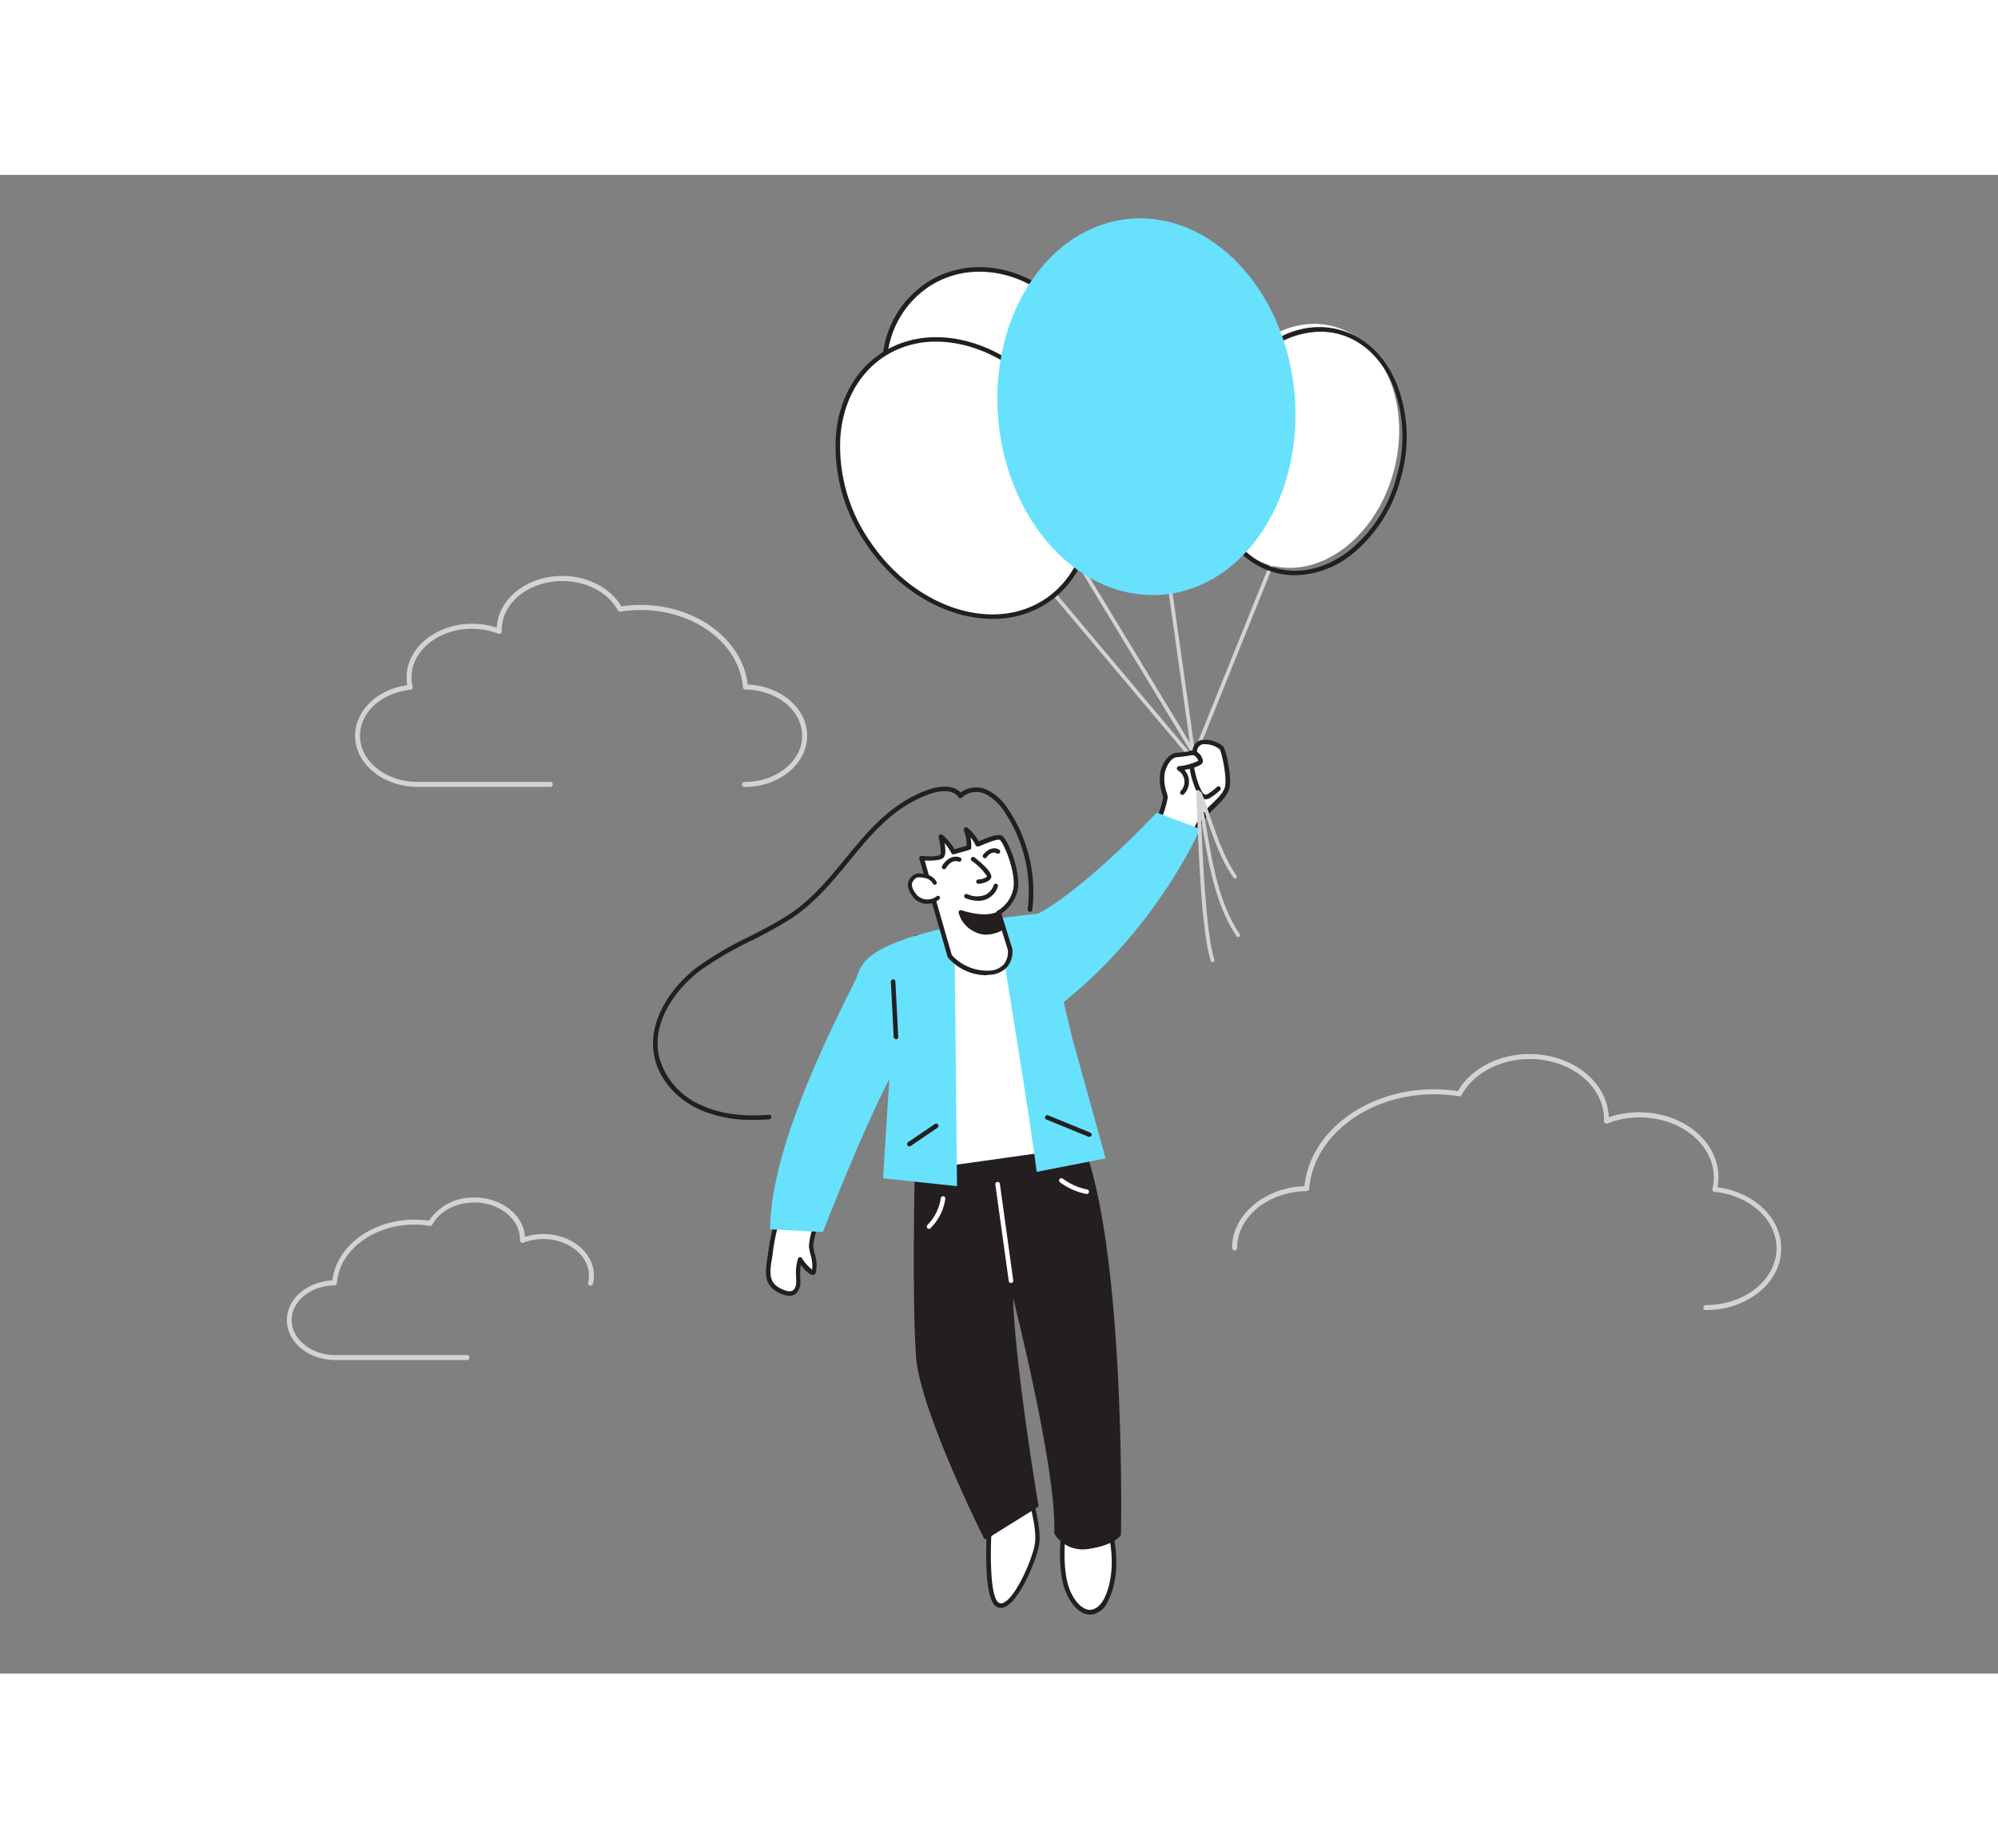 <svg xmlns="http://www.w3.org/2000/svg" viewBox="0 0 400 300" class="styles_logo__3Jd-a" width="200" height="185"><rect x="0" y="0" width="400" height="300" fill="#808080" stroke="none"/><g id="_25__DFX3rvOs" data-name="#25"><path d="M93.48,237.24H67.12c-5.34,0-9.69-3.57-9.69-8,0-4.2,4-7.68,9.11-7.93.81-6.86,7.93-12.17,16.43-12.17a20.28,20.28,0,0,1,2.92.21,10.56,10.56,0,0,1,9.1-4.64c5.41,0,9.84,3.49,10.12,7.87a12.12,12.12,0,0,1,3.66-.56c5.59,0,10.14,3.73,10.14,8.32a7,7,0,0,1-.2,1.63.5.5,0,0,1-.61.37.51.51,0,0,1-.36-.61,6,6,0,0,0,.17-1.39c0-4-4.1-7.32-9.14-7.32a10.94,10.94,0,0,0-4,.74.5.5,0,0,1-.47-.06.49.49,0,0,1-.21-.43l0-.24c0-4-4.1-7.32-9.14-7.32-3.65,0-6.94,1.73-8.39,4.42a.5.5,0,0,1-.52.26,19,19,0,0,0-3.11-.25c-8.17,0-15,5.14-15.48,11.7a.52.52,0,0,1-.49.46c-4.73.05-8.57,3.16-8.57,6.94s3.9,7,8.69,7H93.48a.5.5,0,1,1,0,1Z" fill="#d1d3d4"/><path d="M149.06,122.53a.5.5,0,0,1,0-1c6.36,0,11.53-4.15,11.53-9.25s-5.1-9.18-11.37-9.25a.49.49,0,0,1-.49-.46c-.68-8.67-9.65-15.46-20.43-15.46a25.36,25.36,0,0,0-4.09.33.5.5,0,0,1-.52-.26c-1.93-3.57-6.29-5.87-11.12-5.87-6.68,0-12.12,4.37-12.12,9.74a.92.92,0,0,0,0,.16v.16a.5.5,0,0,1-.68.49,14.44,14.44,0,0,0-5.26-1c-6.69,0-12.13,4.37-12.13,9.74a8.11,8.11,0,0,0,.23,1.87.45.45,0,0,1-.08.4.47.47,0,0,1-.35.21c-5.76.57-10.11,4.52-10.11,9.18,0,5.1,5.17,9.25,11.53,9.25h26.57a.5.5,0,0,1,0,1H83.62c-6.91,0-12.53-4.6-12.53-10.25,0-5,4.46-9.29,10.45-10.11a9.11,9.11,0,0,1-.14-1.55c0-5.92,5.89-10.74,13.13-10.74a15.75,15.75,0,0,1,4.93.79c.24-5.74,6-10.36,13.11-10.36,5.05,0,9.65,2.38,11.83,6.09a25.32,25.32,0,0,1,3.9-.29c11.11,0,20.4,7,21.38,15.93,6.61.27,11.91,4.78,11.91,10.24C161.59,117.93,156,122.53,149.06,122.53Z" fill="#d1d3d4"/><path d="M238.86,115.89a.38.38,0,0,1-.37-.33l-6.77-47.83a.39.39,0,0,1,.32-.42.37.37,0,0,1,.43.32l6.76,47.83a.37.37,0,0,1-.31.42Z" fill="#d1d3d4"/><path d="M237.88,116.17a.38.38,0,0,1-.29-.14l-45.1-53.56a.38.38,0,0,1,0-.53.39.39,0,0,1,.53,0l45.1,53.57a.38.38,0,0,1-.29.62Z" fill="#d1d3d4"/><path d="M239.43,115.82a.32.32,0,0,1-.14,0,.37.37,0,0,1-.21-.49l17.55-43.45a.37.37,0,0,1,.49-.21.38.38,0,0,1,.21.49l-17.56,43.45A.35.35,0,0,1,239.43,115.82Z" fill="#d1d3d4"/><path d="M238.86,115.89a.4.4,0,0,1-.32-.18L195.09,44a.37.37,0,1,1,.64-.38l43.45,71.68a.37.37,0,0,1-.12.51A.36.36,0,0,1,238.86,115.89Z" fill="#d1d3d4"/><ellipse cx="198.31" cy="41.32" rx="20.59" ry="23.06" transform="translate(8.38 111.74) rotate(-32.11)" fill="#fff"/><path d="M200.52,64.18a21.54,21.54,0,0,1-6-.87,25.5,25.5,0,0,1-17.66-28.14,19.83,19.83,0,0,1,8.94-13.77c9.83-6.17,23.44-2.25,30.33,8.73a24.85,24.85,0,0,1,3.62,17.34,19.87,19.87,0,0,1-8.94,13.77A19.29,19.29,0,0,1,200.52,64.18Zm-4.41-44.79a18.4,18.4,0,0,0-9.81,2.78,19,19,0,0,0-8.53,13.15A23.94,23.94,0,0,0,181.26,52a24,24,0,0,0,13.52,10.41,18.6,18.6,0,0,0,24.08-15.11,23.89,23.89,0,0,0-3.5-16.7h0C210.86,23.44,203.39,19.39,196.11,19.39Z" fill="#231f20"/><ellipse cx="261.76" cy="55.31" rx="24.69" ry="19.02" transform="matrix(0.25, -0.97, 0.97, 0.25, 141.57, 294.33)" fill="#fff"/><path d="M259.3,80.14a15.57,15.57,0,0,1-4-.51c-5-1.34-9.12-5.13-11.46-10.69a29.05,29.05,0,0,1-1-18.6,29,29,0,0,1,10-15.7c4.77-3.69,10.18-5,15.24-3.65s9.13,5.13,11.47,10.69a29.09,29.09,0,0,1,1,18.59h0A29.1,29.1,0,0,1,270.6,76,18.56,18.56,0,0,1,259.3,80.14Zm4.93-48.74a17.68,17.68,0,0,0-10.75,4,28.17,28.17,0,0,0-9.67,15.22,28.14,28.14,0,0,0,.92,18c2.23,5.29,6.08,8.89,10.86,10.15s9.9,0,14.45-3.48A28.28,28.28,0,0,0,279.72,60h0a28.27,28.27,0,0,0-.92-18c-2.23-5.29-6.09-8.9-10.86-10.15A14.15,14.15,0,0,0,264.23,31.4Z" fill="#231f20"/><ellipse cx="193.06" cy="60.68" rx="23.21" ry="29.57" transform="translate(-1.07 117.85) rotate(-33.86)" fill="#fff"/><path d="M198.71,88.88c-9.05,0-18.89-5.46-25.3-15a34.28,34.28,0,0,1-6.08-21.44c.53-7.22,3.73-13.14,9-16.68,10.83-7.26,27.15-2,36.38,11.76h0c9.22,13.75,7.91,30.85-2.92,38.12A19.73,19.73,0,0,1,198.71,88.88ZM187.42,33.39a18.8,18.8,0,0,0-10.58,3.11c-5,3.38-8.09,9.06-8.6,16a33.38,33.38,0,0,0,5.93,20.86c8.94,13.34,24.69,18.5,35.11,11.51S220.89,61.34,212,48C205.71,38.71,196.16,33.39,187.42,33.39Z" fill="#231f20"/><ellipse cx="229.51" cy="46.43" rx="29.77" ry="37.76" transform="translate(-3.22 20.61) rotate(-5.11)" fill="#68e1fd"/><path d="M232.08,128.68a25.52,25.52,0,0,0,1.23-4.06c0-.67-1.08-3-.59-5s1.73-3.44,2.92-3.5,3.53-.49,3.53-.49a2,2,0,0,1,1.35-2,5.07,5.07,0,0,1,4,1.15,18.64,18.64,0,0,1,1.16,7.79c-.43,2.1-3.28,3.87-4.78,5.93a13.16,13.16,0,0,0-2,4.2" fill="#fff"/><path d="M238.91,133.08h-.11a.46.46,0,0,1-.34-.55,13.47,13.47,0,0,1,2.09-4.37,17.83,17.83,0,0,1,2.1-2.27c1.21-1.18,2.36-2.3,2.6-3.48.41-2-.71-6.94-1.06-7.41a4.77,4.77,0,0,0-3.54-1,1.53,1.53,0,0,0-1,1.58.46.46,0,0,1-.37.48c-.1,0-2.39.43-3.6.5-.88,0-2,1.14-2.5,3.14a8.19,8.19,0,0,0,.39,3.94,6,6,0,0,1,.22,1,22,22,0,0,1-1.26,4.25.46.46,0,0,1-.59.26.44.44,0,0,1-.27-.58,22.82,22.82,0,0,0,1.2-3.87,4.32,4.32,0,0,0-.18-.77,9,9,0,0,1-.39-4.4c.51-2.19,1.88-3.77,3.33-3.85.87,0,2.42-.3,3.12-.42a2.32,2.32,0,0,1,1.68-2.1,5.53,5.53,0,0,1,4.48,1.29c.56.66,1.7,6,1.26,8.18-.3,1.46-1.6,2.73-2.86,4a19,19,0,0,0-2,2.16,12.68,12.68,0,0,0-1.94,4A.46.46,0,0,1,238.91,133.08Z" fill="#231f20"/><path d="M236.71,124.12a.45.45,0,0,1-.32-.13.46.46,0,0,1,0-.65,2.65,2.65,0,0,0-.56-4.12.46.46,0,0,1,.17-.85,10.82,10.82,0,0,0,3.9-1.09,2,2,0,0,0-.58-.88,1,1,0,0,0-.77-.27.46.46,0,0,1-.16-.9,2.19,2.19,0,0,1,2.12,1.19c.16.27.5.94.17,1.36-.54.68-2.37,1.12-3.55,1.33A3.55,3.55,0,0,1,237,124,.47.47,0,0,1,236.71,124.12Z" fill="#231f20"/><path d="M241.43,125a1.63,1.63,0,0,1-.82-.26c-1.3-.78-2.5-5.19-2.46-6.44a.47.47,0,0,1,.48-.44.46.46,0,0,1,.44.47c0,1.22,1.17,5.12,2,5.63a.68.68,0,0,0,.37.12,1,1,0,0,0,.35-.15,10.42,10.42,0,0,0,1.79-1.36.46.46,0,1,1,.63.66,11.25,11.25,0,0,1-1.95,1.48,1.73,1.73,0,0,1-.74.28Z" fill="#231f20"/><path d="M163.42,210.3a13.4,13.4,0,0,0-1,4.1c.09,1.36,1.09,3.64.54,5.18-.26.76-2.59-2-2.78-2.47a11.68,11.68,0,0,0-.33,4.22,2.78,2.78,0,0,1-.72,2.27c-.84.66-2.07.22-3-.26-3.22-1.57-2.25-4.5-1.85-7.6a40.78,40.78,0,0,1,2.43-9.62" fill="#fff"/><path d="M158.1,224.39a5.35,5.35,0,0,1-2.2-.63c-3.1-1.52-2.68-4.25-2.28-6.89.06-.39.13-.79.18-1.19a41.71,41.71,0,0,1,2.46-9.73.46.46,0,0,1,.85.33,40.55,40.55,0,0,0-2.41,9.52c0,.41-.11.81-.17,1.21-.41,2.63-.73,4.7,1.77,5.92,1.24.61,2,.7,2.55.31a2.44,2.44,0,0,0,.54-1.9v-.68a9.73,9.73,0,0,1,.37-3.71.44.44,0,0,1,.42-.3h0a.44.44,0,0,1,.42.3,9.53,9.53,0,0,0,2,2.21,7.8,7.8,0,0,0-.33-3,10.3,10.3,0,0,1-.32-1.69,14,14,0,0,1,1-4.3.47.47,0,0,1,.6-.25.46.46,0,0,1,.25.59,12.83,12.83,0,0,0-1,3.9,10.54,10.54,0,0,0,.3,1.54,7.17,7.17,0,0,1,.22,3.82.62.62,0,0,1-.6.44c-.64,0-1.73-1.12-2.42-2a14,14,0,0,0-.08,2.44l0,.7a3.18,3.18,0,0,1-.89,2.62A2.06,2.06,0,0,1,158.1,224.39Z" fill="#231f20"/><path d="M206.09,264.35s2,6.41,1.5,9.82-5.05,13.92-7.92,12-1.36-18.69-1.36-18.69Z" fill="#fff"/><path d="M200.41,286.87a1.73,1.73,0,0,1-1-.31c-3-2-1.72-17.37-1.57-19.11a.48.48,0,0,1,.29-.39l7.78-3.14a.5.5,0,0,1,.36,0,.47.47,0,0,1,.24.28c.09.26,2.08,6.56,1.52,10-.47,2.95-3.86,11.15-6.78,12.43A2.08,2.08,0,0,1,200.41,286.87Zm-1.67-19.07c-.55,6.42-.71,16.74,1.19,18a.91.91,0,0,0,1,0c2.43-1.06,5.76-8.71,6.25-11.74.44-2.74-.89-7.61-1.34-9.14Z" fill="#231f20"/><path d="M213,271.49s-1.09,7.64.91,12.19,5.46,5.46,7.46,1.82,2.36-9.46.54-15.47" fill="#fff"/><path d="M218.27,288.2h-.14c-1.8-.08-3.5-1.66-4.68-4.34-2-4.61-1-12.12-.95-12.44A.46.46,0,0,1,213,271a.45.45,0,0,1,.39.51c0,.08-1,7.57.87,11.95,1,2.31,2.48,3.72,3.89,3.79,1,0,2-.67,2.76-2,2-3.68,2.22-9.47.51-15.11a.46.46,0,1,1,.87-.27c1.78,5.87,1.56,11.93-.58,15.82A4.09,4.09,0,0,1,218.27,288.2Z" fill="#231f20"/><path d="M150.84,189.17a25.75,25.75,0,0,1-10.63-2c-4.68-2.1-8.1-5.95-9.13-10.3-1.76-7.44,3.51-14.51,8.56-18.31a67.84,67.84,0,0,1,10.22-6c2.65-1.36,5.4-2.76,7.92-4.39,4.67-3,8.14-7.25,11.49-11.34,4.48-5.46,9.11-11.1,16.57-13.76,1.09-.38,4.6-1.42,6.48.58a5.19,5.19,0,0,1,5.44-.48,10.92,10.92,0,0,1,4.25,4.07,29.62,29.62,0,0,1,4.65,19.88.46.46,0,0,1-.51.4.47.47,0,0,1-.4-.51,28.65,28.65,0,0,0-4.5-19.26,10.13,10.13,0,0,0-3.87-3.75,4.24,4.24,0,0,0-4.77.63.42.42,0,0,1-.36.14.48.48,0,0,1-.35-.19c-1.39-2-4.75-1-5.75-.65-7.22,2.57-11.57,7.87-16.17,13.48-3.4,4.14-6.92,8.43-11.7,11.53a89.72,89.72,0,0,1-8,4.43,68,68,0,0,0-10.09,5.9c-4.83,3.63-9.88,10.36-8.22,17.37a14.78,14.78,0,0,0,8.62,9.67c3.66,1.64,8,2.25,13.34,1.84a.44.44,0,0,1,.49.42.46.46,0,0,1-.42.49C152.91,189.13,151.85,189.17,150.84,189.17Z" fill="#231f20"/><polygon points="210.81 197.27 205.06 150.88 183.4 152.61 185.89 199.38 210.81 197.27" fill="#fff"/><path d="M185.89,199.83a.48.48,0,0,1-.3-.11.44.44,0,0,1-.15-.32L183,152.63a.45.45,0,0,1,.42-.48L205,150.43a.44.44,0,0,1,.49.4l5.75,46.38a.45.45,0,0,1-.09.34.46.46,0,0,1-.32.17l-24.92,2.11Zm-2-46.8,2.44,45.85,24-2-5.64-45.48Z" fill="#231f20"/><path d="M183.57,199.25s-.55,26.75.27,37.39,13.51,36,13.51,36l10.1-6.28s-5.59-33-5-45c0,0,9.65,37,9.1,50.49a6.32,6.32,0,0,0,6.73,2.73c4.78-.82,5.74-2.45,5.74-2.45s1.09-54.87-7.37-77.52" fill="#231f20"/><path d="M216.85,275.15a6.67,6.67,0,0,1-5.73-3.08.48.48,0,0,1-.06-.24c.44-10.86-5.88-37.52-8.23-47,.38,13.74,5,41.16,5.06,41.46a.44.44,0,0,1-.21.45l-10.09,6.28a.5.5,0,0,1-.36.05.44.44,0,0,1-.27-.23c-.52-1-12.74-25.58-13.56-36.19s-.28-37.17-.27-37.44a.46.46,0,0,1,.45-.43.44.44,0,0,1,.43.45c0,.26-.54,26.85.27,37.35.75,9.68,11.58,32,13.25,35.43l9.44-5.86c-.55-3.31-5.52-33.53-5-44.84a.44.44,0,0,1,.4-.42.43.43,0,0,1,.47.33c.09.37,9.59,37,9.12,50.49a5.89,5.89,0,0,0,6.21,2.41c3.84-.66,5.1-1.86,5.37-2.17.05-3.12.78-55.46-7.35-77.22a.45.45,0,0,1,.26-.57.46.46,0,0,1,.57.26c8.39,22.48,7.41,77.14,7.4,77.68a.55.55,0,0,1-.06.22c-.11.18-1.2,1.84-6,2.67A9.63,9.63,0,0,1,216.85,275.15Z" fill="#231f20"/><path d="M178.42,174.94l-1.63,25.92,14.81,1.58-.48-46.86,9.83,1.09c0,.47,5.34,32.65,6.6,42.9l13.8-2.69L214.72,173s-6.08-25.2-5.77-25.2c-.31,0-30.5,2.56-36.06,10S178.42,174.94,178.42,174.94Z" fill="#68e1fd"/><path d="M199.93,147.71s2.29,7.43,2.29,7.43.61,4.4-4.33,4.62a9.84,9.84,0,0,1-7.75-3.37s-5.29-18.28-5.65-19.62c.87.12,3.29.27,4-.3s.05-3.13-.11-4a10.3,10.3,0,0,1,2.49,3.08l3.11-.87a9,9,0,0,0-.56-3.59A8.22,8.22,0,0,1,195.7,134c.87-.27,4-1.8,4.71-1.26,1.11.79,3.9,7.82,2.7,11S199.93,147.71,199.93,147.71Z" fill="#fff"/><path d="M197.46,160.22a10.24,10.24,0,0,1-7.68-3.55.8.8,0,0,1-.08-.16c-.21-.74-5.29-18.3-5.65-19.62a.45.45,0,0,1,.1-.42.41.41,0,0,1,.4-.15c1.19.16,3.18.18,3.64-.2.15-.12.31-.69-.2-3.18l-.07-.36a.46.46,0,0,1,.22-.48.45.45,0,0,1,.52,0,10.55,10.55,0,0,1,2.42,2.9l2.45-.69a8.56,8.56,0,0,0-.55-3.08.46.46,0,0,1,.16-.53.45.45,0,0,1,.55,0,8.52,8.52,0,0,1,2.24,2.71l.57-.23c1.93-.79,3.45-1.35,4.17-.83,1.32.93,4.12,8.2,2.87,11.51a7.78,7.78,0,0,1-3.06,4c.19.64.73,2.37,2.18,7.07a4.87,4.87,0,0,1-1,3.6,5,5,0,0,1-3.78,1.6Zm-6.91-4.05a9.54,9.54,0,0,0,7.32,3.13A4.13,4.13,0,0,0,201,158a4.08,4.08,0,0,0,.78-2.83s-2.24-7.22-2.28-7.35a.45.45,0,0,1,.26-.56,6.38,6.38,0,0,0,2.93-3.7c1.13-3-1.65-9.81-2.54-10.44-.39-.25-2.57.64-3.29.93a10.44,10.44,0,0,1-1,.39.46.46,0,0,1-.55-.24,7.65,7.65,0,0,0-1-1.59,9.75,9.75,0,0,1,.13,2.09.45.45,0,0,1-.33.41L191,136a.45.45,0,0,1-.53-.22,9.87,9.87,0,0,0-1.36-2c.22,1.33.27,2.52-.32,3s-2.63.55-3.66.47C186.07,140.66,190.18,154.88,190.55,156.17Z" fill="#231f20"/><path d="M187.15,141.7a2.75,2.75,0,0,0-1.3-1.15,4.84,4.84,0,0,0-1.61-.3,1.91,1.91,0,0,0-.89.09,1.55,1.55,0,0,0-.51.37,2.1,2.1,0,0,0-.68,1.3,2.51,2.51,0,0,0,.28,1.16,4.92,4.92,0,0,0,.66,1.13,3.33,3.33,0,0,0,2.25,1.21,3.37,3.37,0,0,0,2.44-.76" fill="#fff"/><path d="M185.66,145.92h-.34a3.79,3.79,0,0,1-2.53-1.35,5.69,5.69,0,0,1-.72-1.23,3,3,0,0,1-.31-1.35,2.47,2.47,0,0,1,.8-1.55,2.07,2.07,0,0,1,.64-.46,2.29,2.29,0,0,1,1.06-.12,5.39,5.39,0,0,1,1.75.33,3.12,3.12,0,0,1,1.48,1.32.39.39,0,0,1-.14.54.4.4,0,0,1-.55-.14,2.28,2.28,0,0,0-1.1-1,4.53,4.53,0,0,0-1.48-.28,1.65,1.65,0,0,0-.72.07,1.13,1.13,0,0,0-.38.28,1.77,1.77,0,0,0-.56,1,2.18,2.18,0,0,0,.24,1,4.26,4.26,0,0,0,.61,1,2.92,2.92,0,0,0,2,1.06,3,3,0,0,0,2.15-.66.4.4,0,0,1,.51.61A3.73,3.73,0,0,1,185.66,145.92Z" fill="#231f20"/><path d="M200.7,150.68s-2.78,1.82-5.37.45a5.5,5.5,0,0,1-3-3.5s4.75,1.71,7.6.23Z" fill="#231f20"/><path d="M197.45,152.09a4.91,4.91,0,0,1-2.33-.57,5.89,5.89,0,0,1-3.2-3.81.44.44,0,0,1,.15-.42.45.45,0,0,1,.43-.08c.05,0,4.6,1.63,7.25.26a.45.45,0,0,1,.63.28l.75,2.82a.45.45,0,0,1-.18.48A7,7,0,0,1,197.45,152.09Zm-4.39-3.78a5.55,5.55,0,0,0,2.47,2.43,5.16,5.16,0,0,0,4.66-.27l-.53-2C197.43,149.33,194.5,148.71,193.06,148.31Z" fill="#231f20"/><path d="M194.78,137s3.56,2.79,3.19,3.6-2.09.91-2.09.91" fill="#fff"/><path d="M195.88,141.92a.44.44,0,0,1,0-.88c.59,0,1.55-.28,1.72-.66a12.23,12.23,0,0,0-3.06-3.06.44.44,0,1,1,.54-.7c1.75,1.37,3.75,3.2,3.33,4.13s-2.27,1.16-2.47,1.17Z" fill="#231f20"/><path d="M199.35,142.33s-1.11,3.88-5.88,2" fill="#fff"/><path d="M195.82,145.32a7.22,7.22,0,0,1-2.51-.52.44.44,0,0,1,.32-.83,4.53,4.53,0,0,0,3.68.13,3.41,3.41,0,0,0,1.62-1.89.44.44,0,0,1,.85.24,4.06,4.06,0,0,1-4,2.87Z" fill="#231f20"/><line x1="182.06" y1="194.01" x2="187.43" y2="190.37" fill="#fff"/><path d="M182.06,194.47a.46.46,0,0,1-.38-.2.46.46,0,0,1,.12-.64l5.37-3.64a.45.45,0,0,1,.63.12.46.46,0,0,1-.12.64l-5.36,3.64A.5.5,0,0,1,182.06,194.47Z" fill="#231f20"/><line x1="209.66" y1="188.64" x2="218.09" y2="192.09" fill="#fff"/><path d="M218.09,192.55a.38.38,0,0,1-.17,0l-8.43-3.45a.44.44,0,0,1-.25-.59.46.46,0,0,1,.59-.25l8.44,3.45a.46.46,0,0,1,.25.59A.46.46,0,0,1,218.09,192.55Z" fill="#231f20"/><path d="M205.36,148.66c1.32.56,10.7-4.78,26.22-21l8.69,3.27s-10.55,24.64-35.06,40.23Z" fill="#68e1fd"/><path d="M172.38,158.67c.09,1.13-18.2,32.75-18.2,52.41l10.56.54s10.58-27.49,16.55-36.21Z" fill="#68e1fd"/><line x1="179.38" y1="172.54" x2="178.8" y2="161.52" fill="#fff"/><path d="M179.38,173a.45.45,0,0,1-.46-.43l-.57-11a.46.46,0,1,1,.91,0l.57,11a.46.46,0,0,1-.43.48Z" fill="#231f20"/><path d="M189,139a.43.43,0,0,1-.22-.06.44.44,0,0,1-.17-.6c.51-.9,1.92-2.4,3.66-1.67a.45.45,0,0,1-.35.82c-1.44-.61-2.49,1.21-2.54,1.29A.44.44,0,0,1,189,139Z" fill="#231f20"/><path d="M197.19,136.79a.43.43,0,0,1-.26-.09.44.44,0,0,1-.09-.62c.52-.7,1.86-1.79,3.19-1a.44.44,0,0,1,.14.61.46.46,0,0,1-.61.14c-1-.62-2,.68-2,.73A.44.44,0,0,1,197.19,136.79Z" fill="#231f20"/><path d="M242.76,157.6a.38.38,0,0,1-.36-.26c-1.78-5.46-2.4-21-2.73-29.28-.08-2.06-.15-3.68-.2-4.51a.36.36,0,0,1,.32-.4.37.37,0,0,1,.42.29c.46,2.22.85,4.49,1.25,6.9,1.29,7.68,2.62,15.61,6.77,21.68a.38.38,0,0,1-.62.43c-4.24-6.21-5.59-14.23-6.89-22-.09-.53-.18-1.06-.26-1.57.34,8.45,1,23,2.66,28.21a.38.38,0,0,1-.24.47A.25.25,0,0,1,242.76,157.6Z" fill="#d1d3d4"/><path d="M247.25,140.87a.37.37,0,0,1-.3-.16c-2.47-3.51-4-7.92-5.45-12.19-.55-1.59-1.06-3.09-1.62-4.55a.37.37,0,0,1,.21-.48.38.38,0,0,1,.49.21c.56,1.47,1.08,3,1.63,4.58,1.45,4.22,2.95,8.58,5.35,12a.37.37,0,0,1-.09.52A.36.36,0,0,1,247.25,140.87Z" fill="#d1d3d4"/><path d="M186,211a.44.44,0,0,1-.33-.15.46.46,0,0,1,0-.64,9.64,9.64,0,0,0,2.68-5.35.45.45,0,0,1,.5-.4.45.45,0,0,1,.4.5,10.29,10.29,0,0,1-3,5.92A.43.43,0,0,1,186,211Z" fill="#fff"/><path d="M217.56,204h-.07a13.09,13.09,0,0,1-5.28-2.34.46.46,0,0,1,.56-.73,12.26,12.26,0,0,0,4.85,2.17.45.45,0,0,1,.39.51A.46.46,0,0,1,217.56,204Z" fill="#fff"/><path d="M202.4,221.81a.45.45,0,0,1-.45-.39l-2.68-19.29a.46.46,0,1,1,.91-.13l2.67,19.29a.46.46,0,0,1-.39.52Z" fill="#fff"/><path d="M341.52,227.24a.5.5,0,0,1,0-1c7.8,0,14.14-5.1,14.14-11.37,0-5.73-5.33-10.58-12.4-11.28a.5.5,0,0,1-.36-.21.47.47,0,0,1-.07-.4,10.12,10.12,0,0,0,.28-2.3c0-6.6-6.67-12-14.86-12a17.59,17.59,0,0,0-6.45,1.2.5.5,0,0,1-.68-.49v-.2a1.23,1.23,0,0,0,0-.2c0-6.59-6.67-12-14.87-12-5.91,0-11.26,2.83-13.63,7.21a.5.5,0,0,1-.52.25,30.63,30.63,0,0,0-5-.4c-13.18,0-24.14,8.31-25,18.91a.52.52,0,0,1-.49.47c-7.69.08-13.94,5.18-13.94,11.36a.5.5,0,0,1-.5.5.5.5,0,0,1-.5-.5c0-6.6,6.45-12.07,14.47-12.35,1.14-10.91,12.42-19.39,25.93-19.39a32.15,32.15,0,0,1,4.81.36c2.62-4.52,8.2-7.42,14.33-7.42,8.63,0,15.66,5.65,15.86,12.66a18.73,18.73,0,0,1,6.11-1c8.74,0,15.86,5.81,15.86,13a11.15,11.15,0,0,1-.19,2c7.3,1,12.74,6.12,12.74,12.21C356.66,221.69,349.87,227.24,341.52,227.24Z" fill="#d1d3d4"/></g></svg>